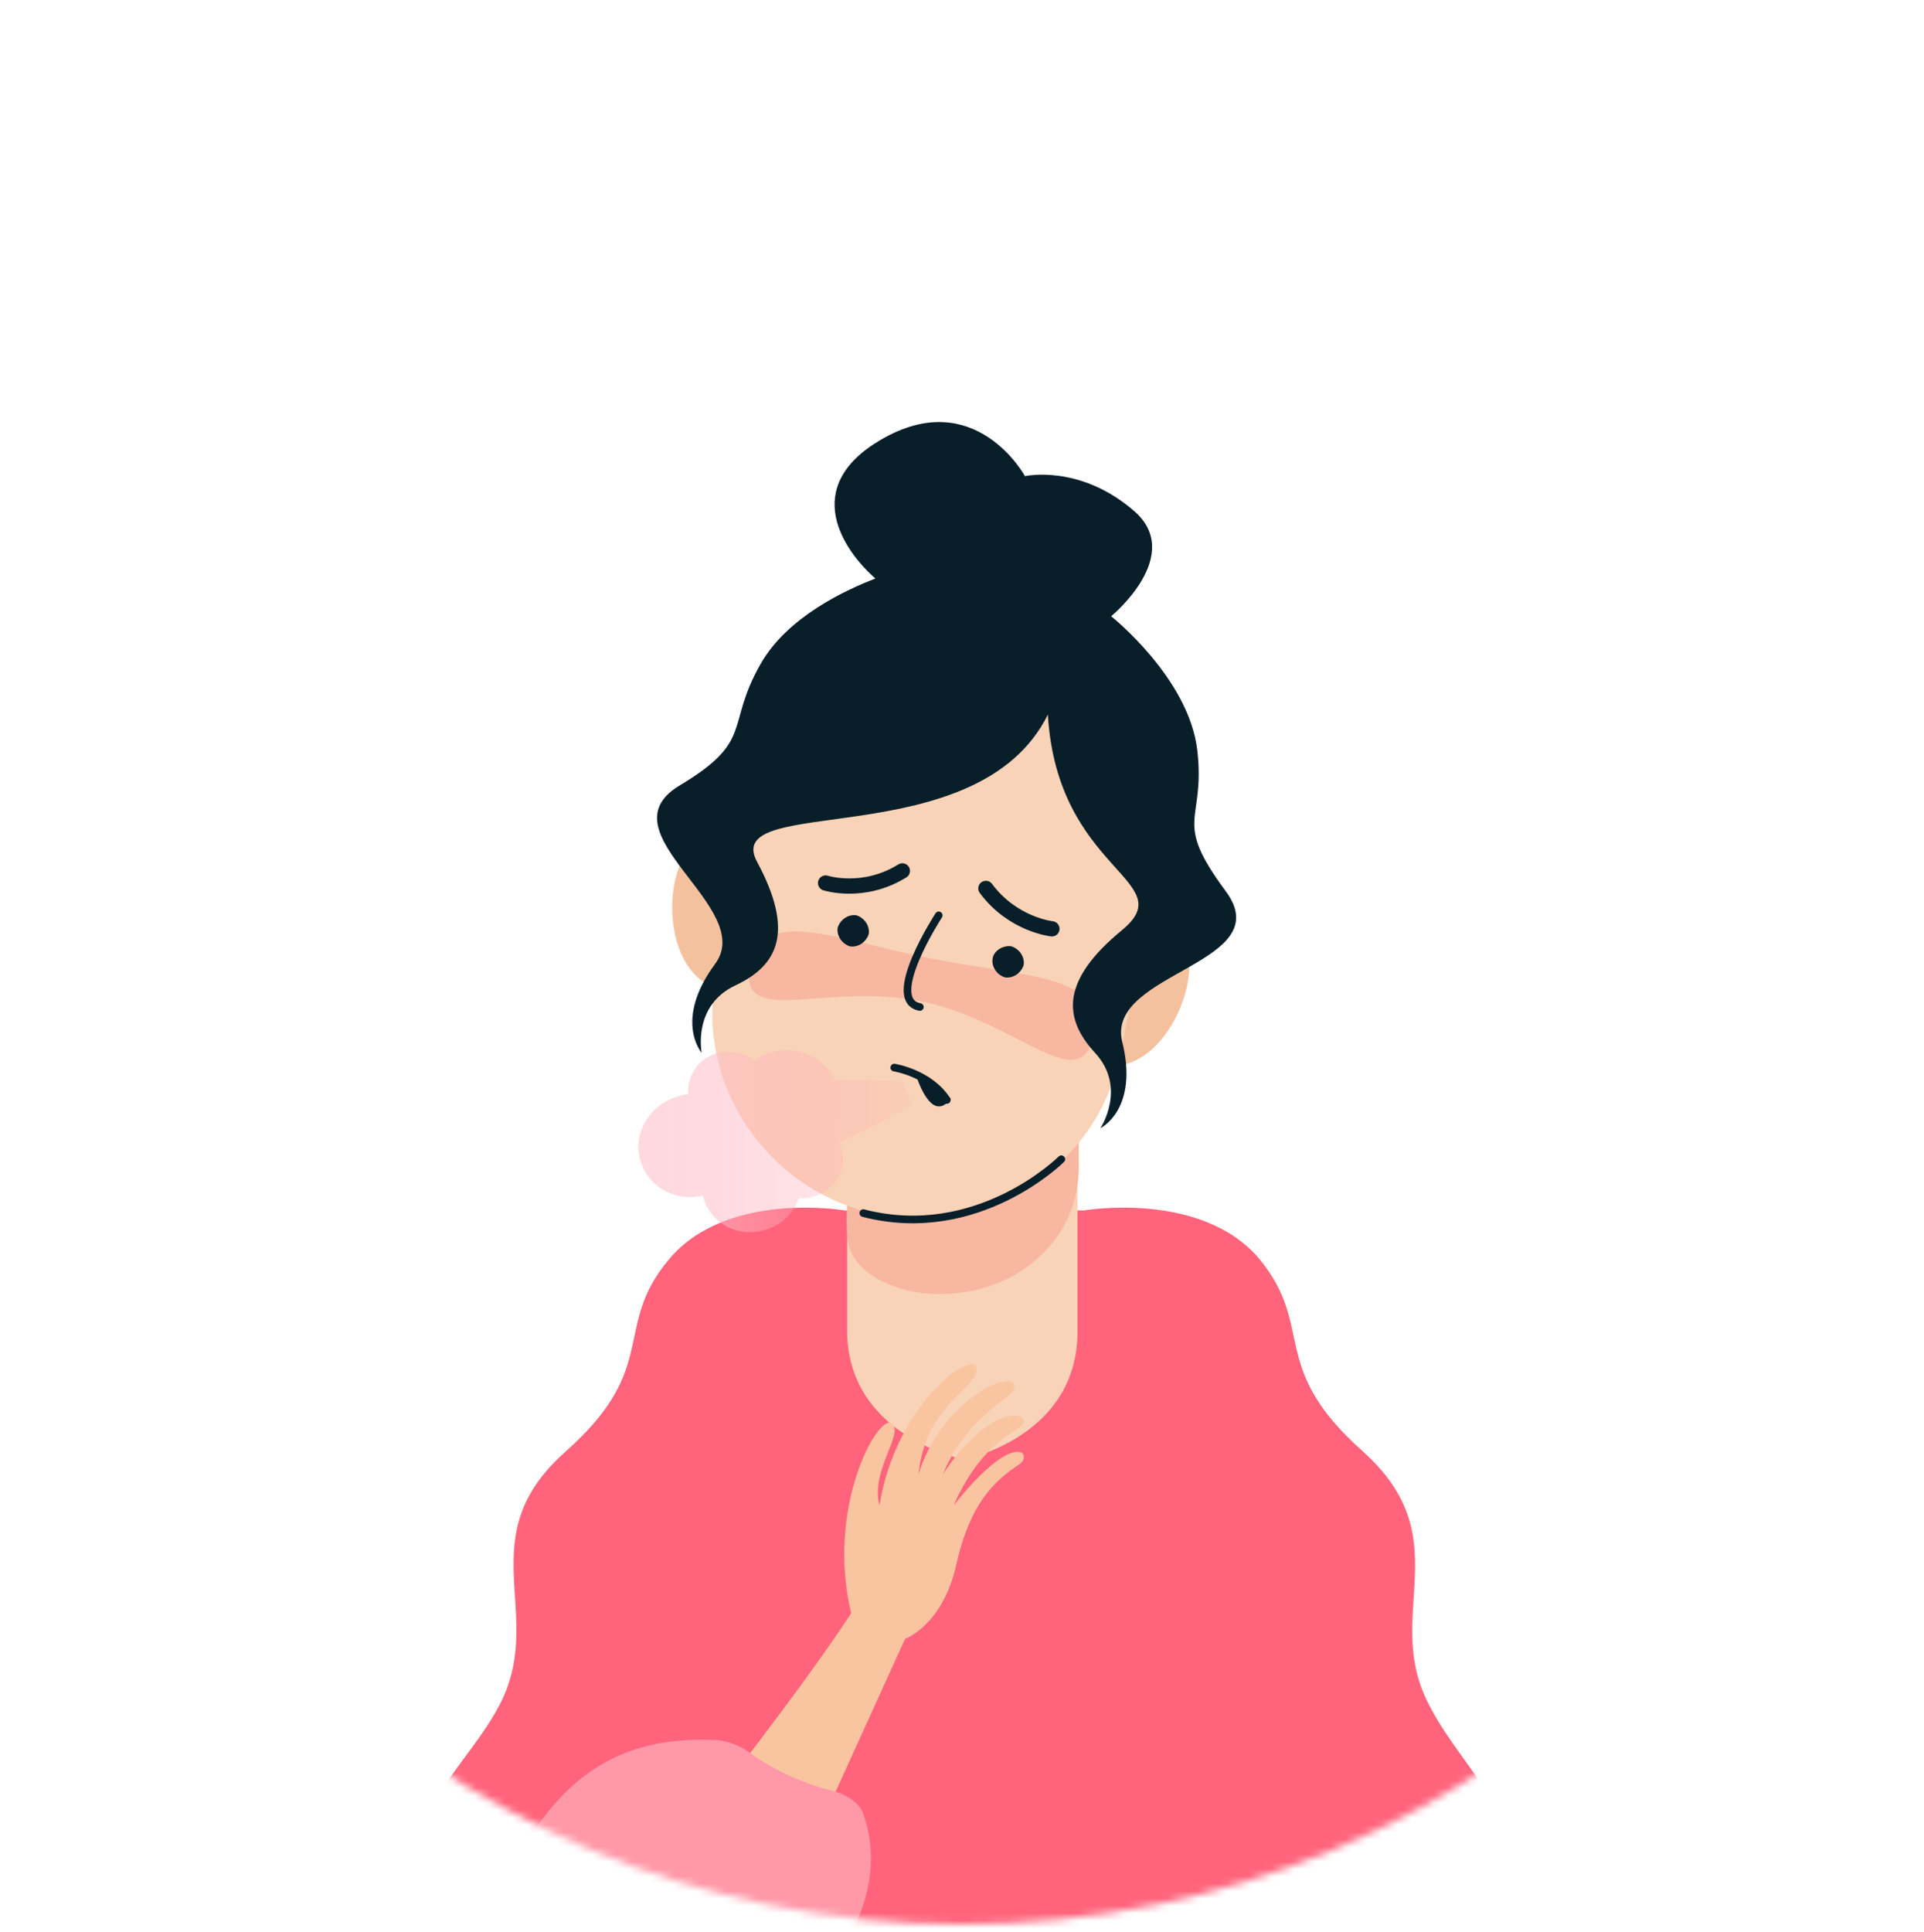 <svg fill="none" height="262" viewBox="0 0 261 262" width="261" xmlns="http://www.w3.org/2000/svg"
    xmlns:xlink="http://www.w3.org/1999/xlink">
    <linearGradient id="a" gradientUnits="userSpaceOnUse" x1="86.906" x2="124.289" y1="154.741"
        y2="154.741">
        <stop offset="0" stop-color="#ffcbd3" stop-opacity=".72" />
        <stop offset=".987" stop-color="#ff98a8" stop-opacity=".1" />
    </linearGradient>
    <mask id="b" height="262" maskUnits="userSpaceOnUse" width="261" x="0" y="0">
        <circle cx="130.5" cy="131" fill="#c4c4c4" r="130" />
    </mask>
    <g mask="url(#b)">
        <circle cx="130.5" cy="131" fill="none" r="130" />
        <path
            d="m205.921 254.628c-.548-9.868-8.405-15.716-12.426-24.122-5.664-11.877 4.386-21.928-8.588-33.623-12.975-11.512-6.396-16.812-14.071-26.131-7.858-9.32-23.756-6.579-23.756-6.579h-32.527s-15.898-2.741-23.756 6.579c-7.858 9.319-1.096 14.619-14.071 26.131s-2.924 21.563-8.589 33.623c-2.376 4.934-6.213 8.772-8.954 13.523-13.157 21.38 6.944 48.242 29.969 48.242h83.693c9.137 0 18.091-3.837 24.487-10.416 6.578-7.309 9.137-17.542 8.588-27.227z"
            fill="#ff647c" />
        <path
            d="m130.634 147.91-15.715-2.559v35.086c0 13.888 14.619 17.177 15.715 17.542 1.097-.182 15.533-3.472 15.533-17.36 0-14.436 0-35.085 0-35.085z"
            fill="#f9d3b7" />
        <path
            d="m130.634 125.616 15.715-2.559v35.086c0 6.944-3.654 11.329-7.309 13.888-3.655 2.558-8.041 3.654-12.609 3.472-4.02-.183-9.319-2.01-10.964-5.665-1.097-2.558-.366-6.579-.366-11.512 0-14.437 0-35.086 0-35.086z"
            fill="#f7b7a1" />
        <path
            d="m101.396 118.489s-.182-2.741-5.665-3.837c-5.482-1.097-7.492 17.725 2.558 19.735 10.05 2.01 8.954-11.878 3.106-15.898z"
            fill="#f4c19f" />
        <path
            d="m152.38 128.722s1.279-2.558 6.761-1.462c5.482 1.097 0 19.188-9.868 17.178-10.05-1.828-3.655-14.254 3.107-15.716z"
            fill="#f4c19f" />
        <path
            d="m119.122 164.721c-15.168-3.106-25.035-17.908-21.929-32.892l4.203-20.832c3.107-15.167 17.908-25.035 32.893-21.929 15.167 3.107 25.035 17.909 21.928 32.893l-4.203 20.832c-2.924 15.167-17.725 25.035-32.892 21.928z"
            fill="#f9d3b7" />
        <path
            d="m148.36 140.417c1.644-8.405-9.32-7.857-22.112-10.416-12.974-2.558-22.842-7.309-24.486 1.097-1.645 8.406 10.416 2.01 23.39 4.751s21.38 13.157 23.208 4.568z"
            fill="#f7b7a1" />
        <path
            d="m166.268 120.865c-7.31-9.868-2.741-9.137-3.838-19.005-1.096-9.868-11.695-18.274-11.695-18.274s10.233-8.406 2.924-14.436c-7.31-6.213-14.619-4.568-14.619-4.568s-6.761-12.426-19.553-4.934c-10.964 6.396-5.116 14.984-.731 18.822-3.837 1.462-11.878 5.117-15.532 11.512-4.934 8.589-.731 10.416-11.147 16.629-10.416 6.396 10.598 16.446 4.934 24.121-5.665 7.675-1.827 12.061-1.827 12.061s-1.279-6.396 4.568-9.137c5.847-2.741 8.04-7.309 2.923-16.812-4.934-9.319 29.969-.731 39.471-19.918 1.28 21.38 18.274 22.477 10.051 29.238s-8.04 11.878-3.655 16.629c4.386 4.751.731 10.233.731 10.233s5.3-2.558 2.924-11.878c-2.01-9.319 21.38-10.416 14.071-20.283z"
            fill="#081e29" />
        <path d="m111.995 119.768s5.117 1.645 10.416-1.645" stroke="#081e29" stroke-linecap="round"
            stroke-linejoin="round" stroke-miterlimit="10" stroke-width="2.068" />
        <path d="m142.695 125.981s-5.3-.548-8.954-5.482" stroke="#081e29" stroke-linecap="round"
            stroke-linejoin="round" stroke-miterlimit="10" stroke-width="2.068" />
        <path
            d="m134.654 130.001c-.182 1.097.548 2.193 1.645 2.559 1.096.182 2.193-.549 2.558-1.645.183-1.096-.548-2.193-1.644-2.558-1.097-.183-2.376.548-2.559 1.644z"
            fill="#081e29" />
        <path
            d="m113.64 125.798c-.183 1.097.548 2.193 1.644 2.559 1.097.182 2.193-.549 2.559-1.645.182-1.096-.549-2.193-1.645-2.558-1.096-.183-2.193.548-2.558 1.644z"
            fill="#081e29" />
        <path d="m127.345 124.154s-7.492 11.512-2.559 12.426" stroke="#081e29"
            stroke-linecap="round" stroke-linejoin="round" stroke-miterlimit="10"
            stroke-width="1.034" />
        <path d="m121.314 144.803s4.752.731 7.127 4.386" stroke="#081e29" stroke-linecap="round"
            stroke-linejoin="round" stroke-miterlimit="10" stroke-width="1.034" />
        <path d="m124.238 145.717s2.01 6.944 4.751 3.289z" fill="#081e29" />
        <path
            d="m122.411 146.63-9.137-.182c-1.462-2.924-4.751-4.569-8.223-3.838-1.096.183-2.01.731-2.741 1.279-1.279-1.096-2.924-1.461-4.751-1.096-2.741.548-4.386 3.107-4.203 5.665-.365 0-.731 0-1.096.183-3.837.913-6.396 4.751-5.482 8.405.914 3.838 4.751 6.031 8.589 5.117.731 3.472 4.386 5.665 8.04 4.751 2.376-.548 4.203-2.193 4.934-4.385.548 0 1.279 0 1.828-.183 2.923-.731 4.751-3.472 4.02-6.213 0-.366-.183-.731-.366-1.097l10.051-5.116z"
            fill="url(#a)" />
        <path
            d="m108.158 254.445 14.618-32.162s5.117-1.827 6.944-10.05c1.828-8.223 5.117-11.33 8.406-13.523 2.193-1.279-.182-5.299-8.771 5.482 4.386-9.867 9.868-10.05 9.502-11.512-.365-1.462-5.482-1.096-10.964 7.309 3.655-8.771 10.233-10.416 9.685-12.06-.731-2.376-10.233 2.741-12.974 12.06.913-9.685 8.406-11.877 7.857-14.436-.548-2.558-10.964 4.934-13.157 18.639-1.279-4.751 3.472-9.867 1.645-11.147-1.827-1.279-8.954 11.33-5.482 25.766-7.309 11.147-20.284 27.411-20.284 27.411z"
            fill="#f9c4a0" />
        <path
            d="m68.321 284.779s-14.436-8.406-6.03-19.37c7.858-10.416 11.33-30.334 34.354-29.42 1.827 0 3.655.731 4.934 1.644 3.655 2.741 8.406 4.569 11.512 5.3 2.01.548 3.655 1.827 4.021 3.106 1.279 3.472 2.375 10.599-3.29 18.822-8.04 11.878-5.116 28.507-21.745 26.862-16.629-1.462-23.756-6.944-23.756-6.944z"
            fill="#ff98a8" />
        <path d="m143.974 157.229s-11.33 11.33-26.862 7.31" stroke="#081e29" stroke-linecap="round"
            stroke-linejoin="round" stroke-miterlimit="10" stroke-width="1.034" />
    </g>
</svg>